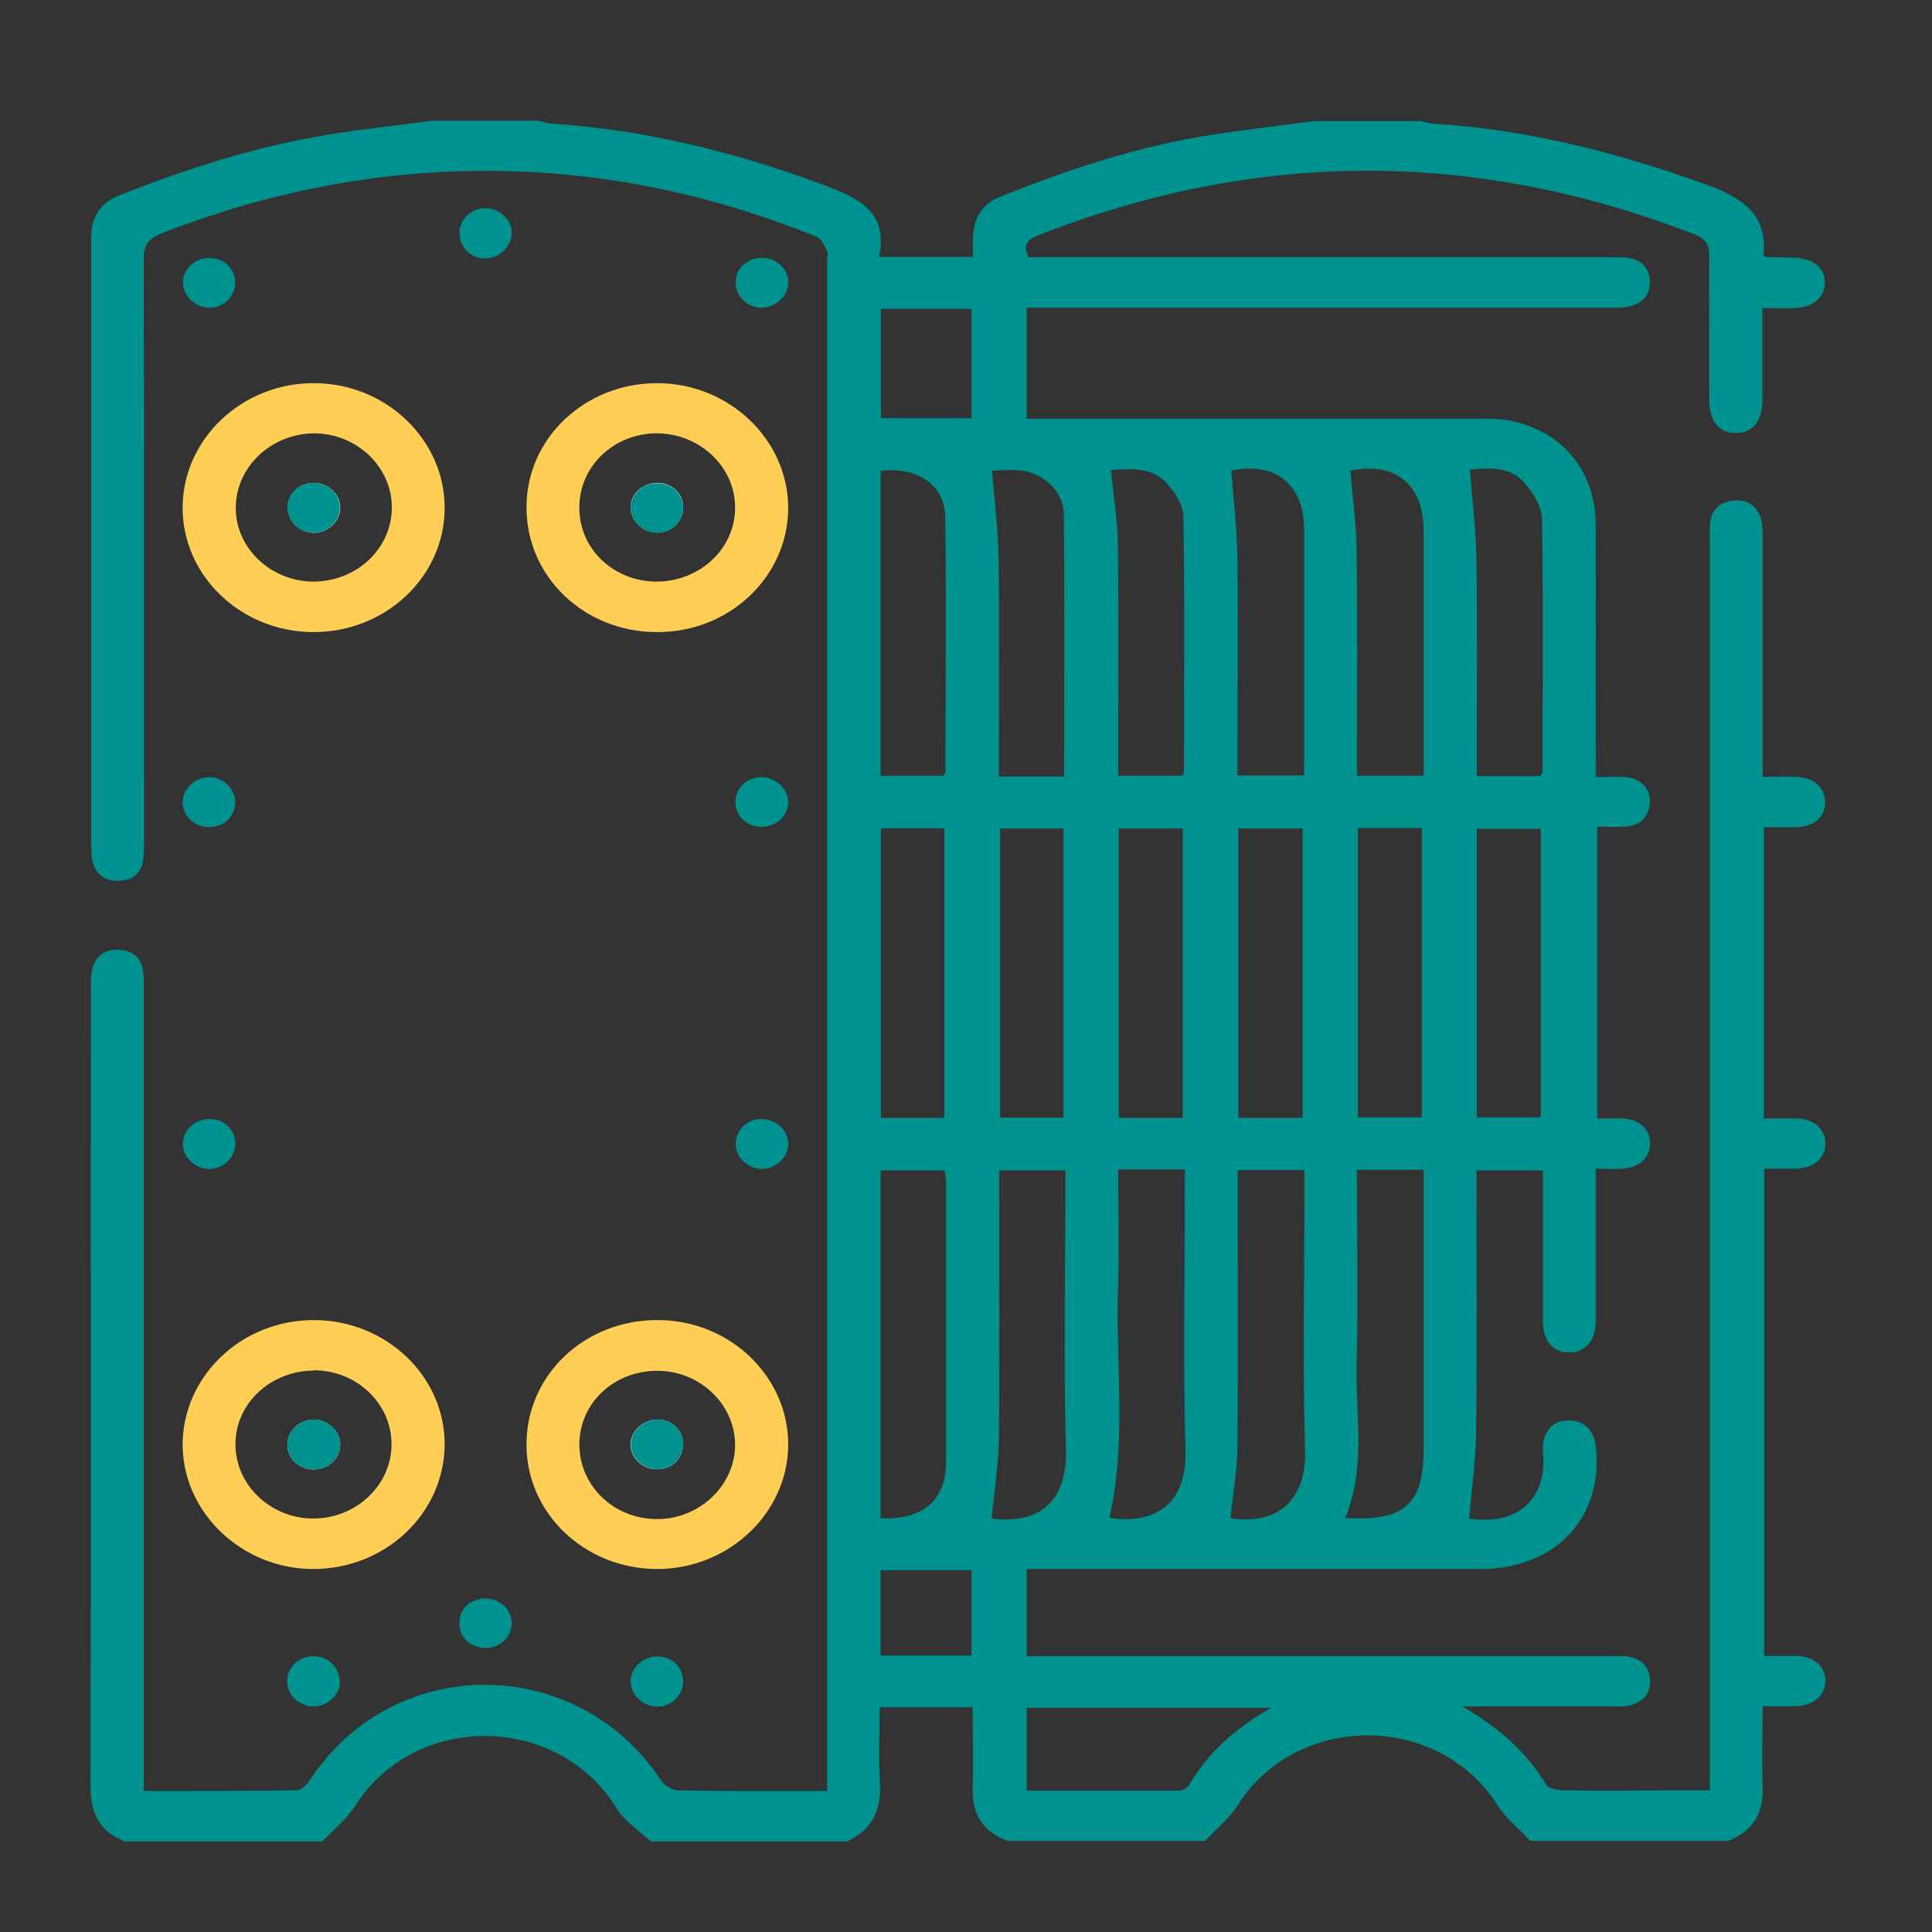 <svg width="64" height="64" viewBox="0 0 64 64" fill="none" xmlns="http://www.w3.org/2000/svg">
<rect x="0" y="0" width="64" height="64" fill="#333333" stroke="none"/>
<g clip-path="url(#clip0_5187_37175)">
<path d="M28.11 61H21.56C21.18 60.648 20.71 60.354 20.45 59.936C18.51 56.744 13.75 56.687 11.76 59.831C11.48 60.269 11.04 60.611 10.68 61H4.14C3.28 60.667 3 60.05 3 59.195C3.02 50.36 3 41.535 3.01 32.7C3.01 32.5 3.01 32.291 3.06 32.092C3.17 31.645 3.49 31.436 3.96 31.465C4.4 31.493 4.68 31.73 4.74 32.158C4.77 32.377 4.76 32.605 4.76 32.823C4.76 41.411 4.76 49.999 4.76 58.596V59.328C6.5 59.328 8.15 59.328 9.81 59.309C9.96 59.309 10.17 59.129 10.26 58.977C13.02 54.749 19.12 54.758 21.91 58.995C22.02 59.157 22.29 59.309 22.49 59.309C23.81 59.337 25.14 59.328 26.47 59.328C26.77 59.328 27.07 59.328 27.4 59.328V58.625C27.4 41.962 27.4 25.308 27.4 8.646C27.4 8.531 27.44 8.408 27.4 8.313C27.31 8.142 27.21 7.904 27.04 7.838C23.8 6.527 20.43 5.767 16.9 5.672C12.91 5.558 9.08 6.28 5.39 7.715C4.92 7.895 4.76 8.104 4.76 8.588C4.78 15.011 4.77 21.423 4.77 27.845C4.77 28.064 4.77 28.291 4.74 28.51C4.67 28.938 4.38 29.166 3.94 29.175C3.5 29.194 3.18 28.985 3.08 28.576C3.02 28.349 3.02 28.102 3.02 27.855C3.02 22.069 3.02 16.274 3.02 10.489C3.02 9.614 3.02 8.741 3.02 7.876C3.02 7.249 3.28 6.745 3.91 6.489C6.16 5.596 8.48 4.846 10.91 4.456C12.04 4.266 13.18 4.152 14.31 4C15.48 4 16.65 4 17.82 4C17.97 4.029 18.12 4.085 18.27 4.095C21.35 4.295 24.29 5.026 27.16 6.08C28.37 6.527 29.45 6.964 29.12 8.512H32.23C32.23 8.275 32.23 8.056 32.23 7.838C32.26 7.23 32.53 6.755 33.13 6.518C35.43 5.596 37.78 4.817 40.26 4.447C41.35 4.285 42.45 4.152 43.55 4.01C44.72 4.01 45.89 4.01 47.06 4.01C47.19 4.038 47.32 4.085 47.45 4.095C50.59 4.285 53.58 5.054 56.51 6.109C57.71 6.546 58.55 7.088 58.42 8.437C58.42 8.446 58.44 8.465 58.45 8.484C58.47 8.493 58.48 8.512 58.5 8.512C58.83 8.522 59.16 8.531 59.49 8.541C60.09 8.569 60.45 8.883 60.45 9.367C60.45 9.842 60.07 10.175 59.48 10.204C59.14 10.223 58.79 10.204 58.38 10.204C58.38 11.258 58.38 12.255 58.38 13.253C58.38 13.956 58.06 14.345 57.5 14.345C56.95 14.345 56.63 13.966 56.62 13.262C56.62 11.666 56.61 10.07 56.62 8.475C56.62 8.114 56.52 7.923 56.15 7.771C48.89 4.941 41.63 4.95 34.38 7.8C34.03 7.942 33.87 8.104 34.07 8.522C34.27 8.522 34.5 8.522 34.73 8.522C40.89 8.522 47.05 8.522 53.21 8.522C53.42 8.522 53.64 8.522 53.85 8.531C54.32 8.569 54.61 8.826 54.65 9.273C54.69 9.748 54.43 10.052 53.95 10.156C53.72 10.204 53.49 10.194 53.25 10.194C47.09 10.194 40.93 10.194 34.77 10.194H34.01V13.87C34.27 13.87 34.5 13.87 34.73 13.87C39.47 13.87 44.2 13.87 48.94 13.87C49.35 13.87 49.77 13.87 50.16 13.966C51.81 14.345 52.85 15.647 52.86 17.366C52.87 19.931 52.86 22.487 52.86 25.052C52.86 25.27 52.86 25.48 52.86 25.745C53.26 25.745 53.57 25.717 53.88 25.745C54.39 25.802 54.7 26.173 54.65 26.629C54.6 27.104 54.31 27.36 53.81 27.389C53.51 27.398 53.21 27.389 52.91 27.389V37.05C53.21 37.05 53.47 37.05 53.72 37.05C54.29 37.069 54.64 37.373 54.66 37.839C54.68 38.333 54.32 38.684 53.74 38.713C53.46 38.732 53.17 38.713 52.86 38.713C52.86 39.008 52.86 39.207 52.86 39.416C52.86 40.86 52.86 42.313 52.86 43.758C52.86 44.413 52.52 44.793 51.99 44.803C51.45 44.803 51.12 44.432 51.11 43.776C51.11 43.169 51.11 42.551 51.11 41.943C51.11 40.889 51.11 39.834 51.11 38.77H48.91C48.91 41.667 48.93 44.527 48.9 47.386C48.89 48.355 48.75 49.315 48.67 50.303C50.38 50.569 51.27 49.524 51.11 48.108C51.11 48.051 51.11 47.995 51.11 47.938C51.14 47.377 51.44 47.073 51.95 47.054C52.45 47.044 52.79 47.349 52.86 47.88C53.14 50.255 51.54 51.975 49.04 51.975C44.26 51.975 39.49 51.975 34.71 51.975H34.01V54.863H34.73C40.91 54.863 47.09 54.863 53.27 54.863C53.46 54.863 53.66 54.853 53.85 54.863C54.34 54.92 54.64 55.186 54.66 55.661C54.68 56.145 54.38 56.421 53.91 56.507C53.7 56.544 53.48 56.526 53.27 56.526C51.72 56.526 50.17 56.526 48.44 56.526C49.69 57.248 50.58 58.065 51.23 59.129C51.3 59.252 51.59 59.3 51.78 59.309C53.12 59.328 54.47 59.309 55.82 59.309H56.64C56.64 58.995 56.64 58.777 56.64 58.559C56.64 45.031 56.64 31.512 56.64 17.984C56.64 17.765 56.63 17.538 56.65 17.319C56.7 16.863 56.99 16.616 57.46 16.578C57.9 16.549 58.21 16.768 58.33 17.177C58.39 17.366 58.39 17.576 58.39 17.785C58.39 20.216 58.39 22.648 58.39 25.081C58.39 25.28 58.39 25.48 58.39 25.736C58.82 25.736 59.19 25.717 59.55 25.736C60.1 25.765 60.46 26.107 60.46 26.572C60.46 27.047 60.12 27.37 59.56 27.398C59.2 27.418 58.83 27.398 58.43 27.398V37.05C58.81 37.05 59.16 37.05 59.51 37.05C60.1 37.069 60.47 37.402 60.47 37.886C60.47 38.361 60.08 38.694 59.5 38.713C59.15 38.722 58.81 38.713 58.44 38.713V54.853C58.83 54.853 59.18 54.853 59.52 54.853C60.1 54.873 60.48 55.215 60.47 55.699C60.46 56.155 60.09 56.487 59.54 56.516C59.18 56.535 58.81 56.516 58.39 56.516C58.39 57.447 58.36 58.321 58.39 59.185C58.42 60.041 58.1 60.658 57.24 60.981H50.69C50.33 60.592 49.89 60.24 49.61 59.803C47.65 56.715 42.95 56.715 41 59.803C40.72 60.24 40.29 60.592 39.92 60.981H33.37C32.51 60.658 32.19 60.05 32.22 59.195C32.25 58.321 32.22 57.438 32.22 56.554H29.14C29.14 57.4 29.1 58.207 29.15 59.014C29.2 59.889 28.95 60.572 28.1 60.981L28.11 61ZM40.75 50.294C42.32 50.531 43.27 49.695 43.23 48.08C43.15 45.173 43.21 42.257 43.21 39.349V38.761H41V39.397C41 42.237 41.02 45.069 40.99 47.909C40.99 48.688 40.84 49.467 40.76 50.303L40.75 50.294ZM37.04 38.742C37.04 40.043 37.08 41.288 37.04 42.523C36.94 45.106 37.34 47.719 36.75 50.284C38.29 50.512 39.32 49.8 39.27 48.061C39.19 45.154 39.25 42.247 39.25 39.34V38.742H37.05H37.04ZM44.95 38.742C44.95 40.926 44.99 43.064 44.94 45.192C44.9 46.892 45.26 48.621 44.56 50.284C46.52 50.407 47.16 49.828 47.16 48.014C47.16 45.126 47.16 42.228 47.16 39.34C47.16 39.15 47.16 38.95 47.16 38.751H44.95V38.742ZM29.17 50.294C30.58 50.36 31.34 49.695 31.34 48.413C31.34 45.334 31.34 42.257 31.34 39.178C31.34 39.036 31.31 38.894 31.29 38.77H29.17V50.294ZM32.85 50.303C34.38 50.502 35.36 49.79 35.31 48.004C35.23 45.135 35.29 42.266 35.29 39.397V38.77H33.1V39.483C33.1 42.19 33.12 44.888 33.09 47.596C33.08 48.489 32.94 49.382 32.85 50.303ZM36.8 15.571C36.88 16.416 37.02 17.195 37.03 17.974C37.06 20.349 37.04 22.715 37.04 25.09C37.04 25.29 37.04 25.489 37.04 25.698H39.17C39.2 25.631 39.22 25.593 39.22 25.565C39.22 22.753 39.25 19.931 39.2 17.119C39.2 16.739 38.93 16.312 38.65 16.008C38.13 15.438 37.39 15.533 36.79 15.571H36.8ZM40.99 25.689H43.2C43.2 22.933 43.2 20.235 43.2 17.528C43.2 16.017 42.21 15.286 40.79 15.59C40.86 16.54 40.97 17.471 40.99 18.402C41.02 20.625 40.99 22.848 40.99 25.071V25.679V25.689ZM47.16 25.707V25.09C47.16 22.582 47.16 20.084 47.16 17.576C47.16 16.027 46.19 15.286 44.73 15.59C44.81 16.483 44.93 17.357 44.94 18.231C44.97 20.511 44.95 22.791 44.95 25.071V25.698H47.16V25.707ZM51.03 25.707C51.07 25.613 51.1 25.584 51.1 25.546C51.1 22.762 51.13 19.988 51.08 17.205C51.08 16.777 50.77 16.293 50.46 15.951C49.96 15.409 49.22 15.524 48.69 15.552C48.77 16.559 48.89 17.538 48.91 18.526C48.94 20.71 48.92 22.905 48.92 25.09C48.92 25.29 48.92 25.48 48.92 25.707H51.04H51.03ZM29.17 15.6V25.698H31.25C31.28 25.631 31.32 25.603 31.32 25.565C31.32 22.753 31.36 19.931 31.31 17.119C31.29 16.055 30.37 15.447 29.17 15.6ZM44.98 27.427V37.013H47.1V27.427H44.98ZM43.15 37.032V27.446H41.02V37.032H43.15ZM29.18 27.436V37.032H31.28V27.436H29.18ZM48.92 37.013H51.04V27.456H48.92V37.013ZM39.18 37.032V27.446H37.06V37.032H39.18ZM35.25 25.707C35.25 22.772 35.27 19.903 35.24 17.034C35.24 16.312 34.59 15.685 33.86 15.59C33.48 15.543 33.09 15.59 32.86 15.59C32.94 16.549 33.06 17.5 33.08 18.45C33.11 20.672 33.09 22.895 33.09 25.119V25.727H35.26L35.25 25.707ZM35.23 27.446H33.13V37.022H35.23V27.446ZM34.01 56.563V59.319C35.72 59.319 37.39 59.319 39.06 59.319C39.17 59.319 39.32 59.233 39.38 59.148C40.01 58.074 40.9 57.257 42.11 56.573H34.01V56.563ZM32.18 13.851V10.232H29.18V13.851H32.18ZM32.18 54.844V52.013H29.17V54.844H32.18Z" fill="#00928F"/>
<path d="M10.39 20.939C7.99 20.939 6.04 19.076 6.05 16.806C6.06 14.536 8.03 12.674 10.42 12.693C12.78 12.702 14.72 14.555 14.73 16.806C14.74 19.086 12.79 20.939 10.39 20.939ZM10.37 19.267C11.82 19.267 12.98 18.174 12.98 16.806C12.98 15.466 11.82 14.364 10.42 14.355C8.99 14.355 7.81 15.466 7.81 16.825C7.81 18.165 8.97 19.257 10.38 19.267H10.37Z" fill="#FFCF55"/>
<path d="M17.441 47.843C17.441 45.544 19.37 43.719 21.791 43.729C24.18 43.729 26.131 45.61 26.11 47.88C26.09 50.132 24.131 51.975 21.77 51.975C19.37 51.975 17.43 50.123 17.441 47.843ZM19.191 47.843C19.191 49.22 20.331 50.322 21.77 50.322C23.171 50.322 24.34 49.211 24.351 47.88C24.36 46.541 23.21 45.429 21.811 45.41C20.351 45.392 19.201 46.465 19.191 47.843Z" fill="#FFCF55"/>
<path d="M10.39 43.729C12.79 43.729 14.74 45.591 14.73 47.861C14.71 50.142 12.76 51.984 10.36 51.975C8 51.965 6.06 50.103 6.05 47.861C6.05 45.591 8 43.729 10.39 43.729ZM10.41 45.401C8.97 45.401 7.79 46.493 7.8 47.852C7.8 49.191 8.96 50.294 10.36 50.303C11.79 50.312 12.97 49.201 12.97 47.843C12.97 46.493 11.82 45.401 10.41 45.392V45.401Z" fill="#FFCF55"/>
<path d="M21.761 20.939C19.351 20.939 17.43 19.096 17.441 16.797C17.441 14.507 19.401 12.674 21.8 12.693C24.16 12.711 26.101 14.564 26.11 16.816C26.11 19.096 24.171 20.948 21.761 20.939ZM19.191 16.825C19.191 18.183 20.32 19.257 21.741 19.267C23.18 19.267 24.36 18.174 24.351 16.806C24.351 15.447 23.151 14.336 21.721 14.355C20.311 14.374 19.18 15.466 19.191 16.825Z" fill="#FFCF55"/>
<path d="M25.25 38.722C24.79 38.722 24.39 38.371 24.37 37.934C24.35 37.459 24.73 37.069 25.22 37.069C25.69 37.069 26.08 37.411 26.11 37.848C26.14 38.295 25.73 38.713 25.25 38.722Z" fill="#00928F"/>
<path d="M11.26 55.709C11.26 56.164 10.82 56.554 10.34 56.526C9.88 56.507 9.5 56.117 9.51 55.68C9.51 55.215 9.93 54.844 10.42 54.863C10.89 54.882 11.26 55.262 11.25 55.699L11.26 55.709Z" fill="#00928F"/>
<path d="M6.91 38.722C6.43 38.713 6.03 38.295 6.06 37.849C6.09 37.402 6.48 37.06 6.95 37.069C7.45 37.069 7.82 37.459 7.79 37.934C7.77 38.38 7.37 38.732 6.91 38.722Z" fill="#00928F"/>
<path d="M22.63 55.699C22.63 56.145 22.26 56.516 21.8 56.535C21.33 56.554 20.89 56.155 20.89 55.699C20.89 55.243 21.3 54.863 21.8 54.872C22.27 54.882 22.63 55.243 22.63 55.699Z" fill="#00928F"/>
<path d="M16.059 8.56C15.569 8.56 15.2 8.161 15.22 7.686C15.239 7.24 15.63 6.888 16.099 6.898C16.559 6.907 16.95 7.278 16.95 7.715C16.95 8.171 16.54 8.56 16.059 8.56Z" fill="#00928F"/>
<path d="M26.11 26.572C26.11 27.028 25.7 27.408 25.2 27.389C24.73 27.379 24.36 27.018 24.36 26.572C24.36 26.125 24.73 25.755 25.2 25.745C25.68 25.726 26.11 26.125 26.11 26.581V26.572Z" fill="#00928F"/>
<path d="M7.79 26.572C7.79 27.037 7.44 27.379 6.96 27.398C6.46 27.417 6.06 27.056 6.05 26.581C6.05 26.125 6.47 25.736 6.95 25.745C7.41 25.755 7.78 26.125 7.79 26.572Z" fill="#00928F"/>
<path d="M25.25 10.194C24.79 10.204 24.39 9.843 24.37 9.406C24.34 8.931 24.72 8.551 25.22 8.541C25.69 8.541 26.09 8.874 26.11 9.311C26.14 9.757 25.73 10.175 25.25 10.194Z" fill="#00928F"/>
<path d="M7.79 9.358C7.79 9.833 7.39 10.213 6.91 10.194C6.45 10.175 6.07 9.795 6.06 9.367C6.06 8.902 6.46 8.531 6.96 8.55C7.44 8.56 7.79 8.902 7.79 9.367V9.358Z" fill="#00928F"/>
<path d="M16.079 54.588C15.6 54.588 15.229 54.255 15.22 53.799C15.2 53.315 15.569 52.954 16.079 52.954C16.549 52.954 16.93 53.296 16.95 53.742C16.97 54.208 16.57 54.597 16.079 54.597V54.588Z" fill="#00928F"/>
<path d="M10.4 17.651C10.88 17.651 11.29 17.243 11.271 16.787C11.251 16.35 10.861 15.998 10.39 15.998C9.92 15.998 9.54 16.35 9.53 16.797C9.52 17.262 9.93 17.651 10.411 17.651H10.4Z" fill="white"/>
<path d="M22.63 47.833C22.63 47.377 22.25 47.025 21.78 47.025C21.3 47.025 20.88 47.415 20.89 47.871C20.9 48.327 21.32 48.697 21.81 48.669C22.29 48.65 22.63 48.298 22.62 47.833H22.63Z" fill="white"/>
<path d="M10.4 47.025C9.94 47.025 9.54 47.377 9.52 47.823C9.5 48.289 9.89 48.678 10.39 48.678C10.86 48.678 11.25 48.327 11.27 47.89C11.29 47.434 10.89 47.035 10.4 47.025Z" fill="white"/>
<path d="M22.63 16.815C22.63 16.359 22.28 16.008 21.79 15.998C21.3 15.989 20.88 16.359 20.89 16.815C20.89 17.243 21.28 17.632 21.74 17.642C22.23 17.661 22.63 17.281 22.63 16.806V16.815Z" fill="white"/>
<path d="M10.4 17.651C9.92 17.651 9.51 17.262 9.52 16.797C9.53 16.35 9.91 15.998 10.38 15.998C10.85 15.998 11.24 16.34 11.26 16.787C11.28 17.243 10.87 17.651 10.39 17.651H10.4Z" fill="#00928F"/>
<path d="M22.63 47.833C22.63 48.289 22.29 48.64 21.82 48.669C21.33 48.688 20.91 48.327 20.9 47.871C20.89 47.415 21.31 47.025 21.79 47.025C22.26 47.025 22.63 47.386 22.64 47.833H22.63Z" fill="#00928F"/>
<path d="M10.4 47.025C10.88 47.025 11.29 47.424 11.27 47.89C11.25 48.327 10.86 48.678 10.39 48.678C9.89 48.678 9.5 48.289 9.52 47.823C9.54 47.377 9.93 47.025 10.4 47.025Z" fill="#00928F"/>
<path d="M22.63 16.816C22.63 17.291 22.23 17.661 21.74 17.651C21.28 17.633 20.89 17.253 20.89 16.825C20.89 16.369 21.3 15.989 21.79 16.008C22.27 16.017 22.62 16.36 22.63 16.825V16.816Z" fill="#00928F"/>
</g>
<defs>
<clipPath id="clip0_5187_37175">
<rect width="64" height="64" fill="white"/>
</clipPath>
</defs>
</svg>

